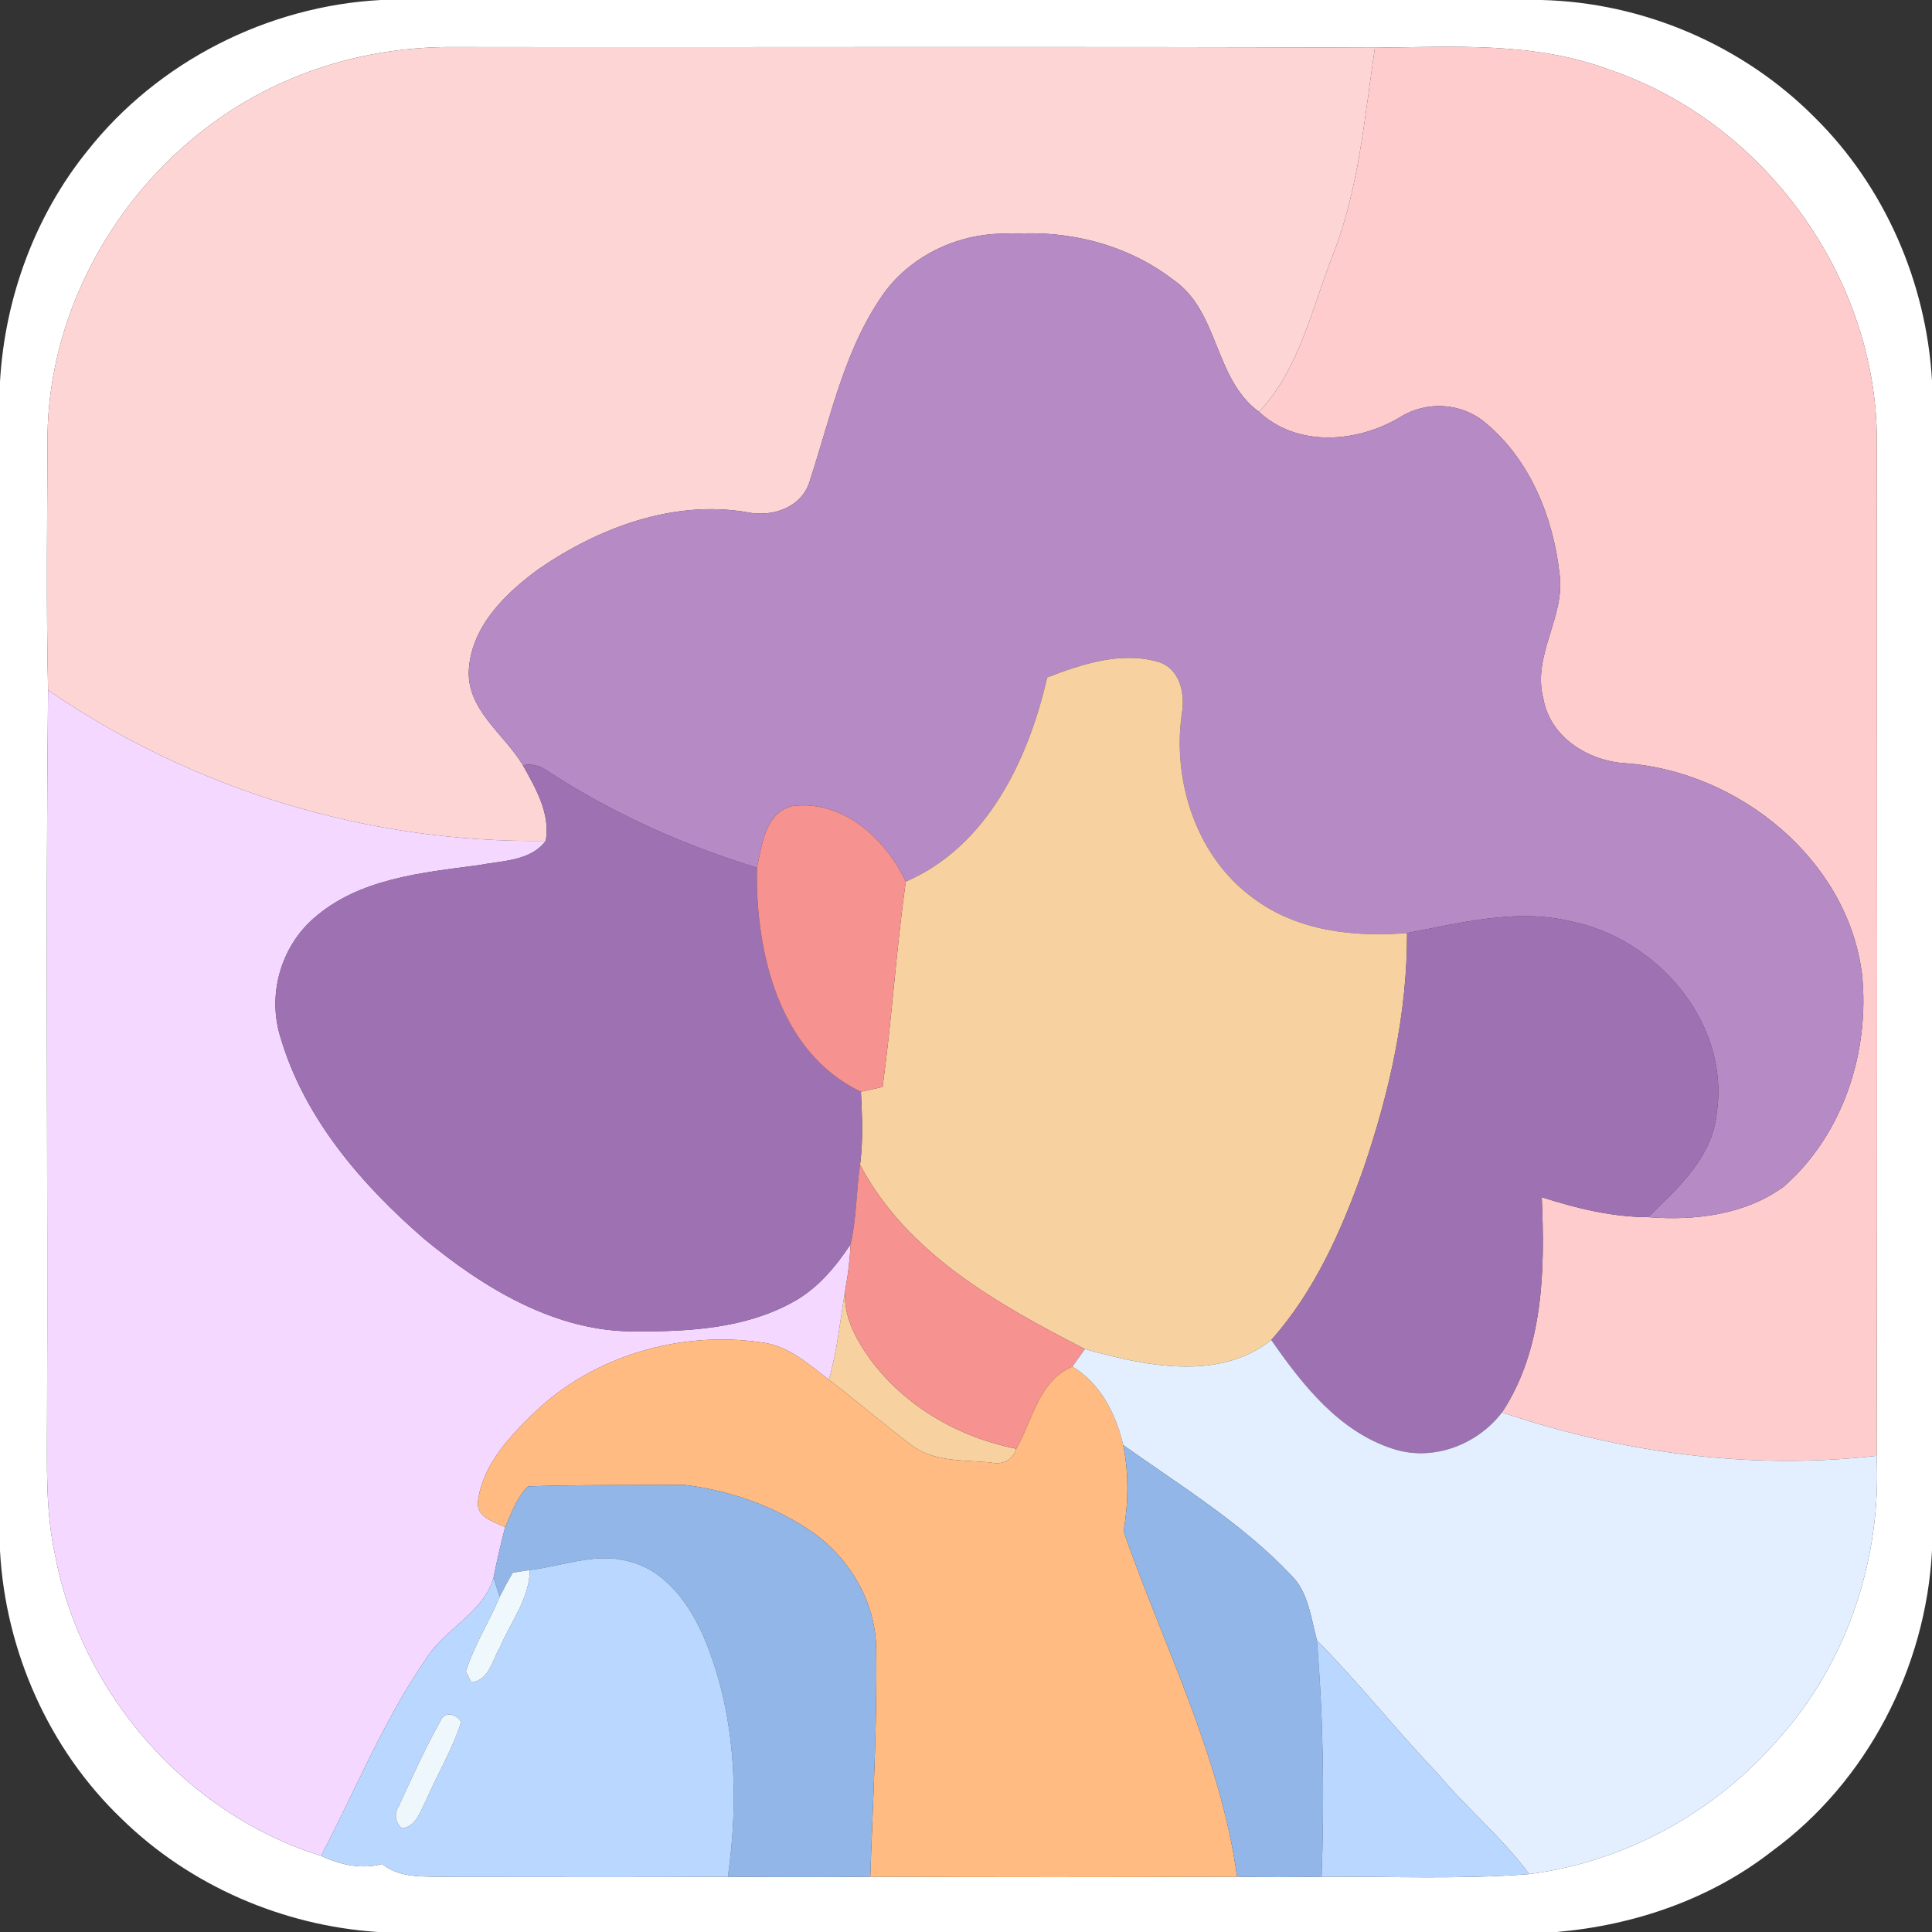 <?xml version="1.0" encoding="UTF-8" ?>
<!DOCTYPE svg PUBLIC "-//W3C//DTD SVG 1.1//EN" "http://www.w3.org/Graphics/SVG/1.1/DTD/svg11.dtd">
<svg width="246pt" height="246pt" viewBox="0 0 246 246" version="1.1" xmlns="http://www.w3.org/2000/svg">
<rect x="0" y="0" width="246" height="246" fill="#333333" stroke="none"/>
<g id="#ffffffff">
<path fill="#ffffff" opacity="1.00" d=" M 48.50 0.00 L 196.30 0.00 C 209.24 0.32 221.93 5.76 231.05 14.94 C 239.99 23.76 245.29 35.98 246.00 48.49 L 246.00 197.41 C 245.24 212.33 237.74 226.85 225.64 235.70 C 217.81 241.83 208.06 245.15 198.21 246.00 L 48.11 246.00 C 35.99 245.20 24.21 240.11 15.51 231.61 C 6.23 222.74 0.70 210.25 0.00 197.46 L 0.00 48.58 C 0.62 37.94 4.44 27.47 11.16 19.17 C 20.13 7.83 34.08 0.76 48.50 0.00 M 37.04 10.04 C 19.25 17.46 6.50 35.66 6.06 55.00 C 6.01 65.95 5.87 76.92 6.12 87.87 C 5.79 118.89 6.11 149.93 5.99 180.97 C 5.99 186.65 5.78 192.40 7.01 197.99 C 10.29 215.57 23.77 231.02 40.89 236.30 C 43.32 237.45 46.03 238.05 48.67 237.34 C 51.03 239.25 54.13 238.88 56.97 238.99 C 68.88 238.99 80.78 239.04 92.68 238.97 C 98.72 239.01 104.77 239.04 110.81 238.96 C 126.38 239.03 141.95 239.03 157.52 238.96 C 161.10 239.04 164.69 239.02 168.28 238.96 C 177.09 238.92 185.92 239.31 194.71 238.63 C 206.93 237.07 218.41 230.75 226.45 221.42 C 235.21 211.72 239.60 198.36 238.95 185.37 C 239.06 142.24 238.99 99.11 238.98 55.98 C 238.91 35.24 224.65 15.62 205.07 8.93 C 195.50 5.29 185.11 5.97 175.07 6.07 C 136.06 5.90 97.04 6.05 58.03 5.99 C 50.85 5.91 43.65 7.23 37.04 10.04 Z" />
</g>
<g id="#fdd5d5ff">
<path fill="#fdd5d5" opacity="1.00" d=" M 37.04 10.04 C 43.65 7.23 50.85 5.91 58.03 5.99 C 97.04 6.05 136.06 5.90 175.07 6.07 C 173.73 15.00 173.02 24.13 169.66 32.60 C 167.02 39.37 165.42 47.02 160.31 52.44 C 154.52 48.20 155.27 39.61 149.33 35.58 C 143.57 31.17 136.18 29.29 128.98 29.78 C 122.88 29.43 116.67 32.05 112.88 36.88 C 107.62 44.00 105.86 52.83 103.16 61.07 C 102.23 64.59 98.37 65.92 95.08 65.21 C 85.69 63.63 76.22 67.20 68.57 72.47 C 64.40 75.51 60.15 79.63 59.71 85.07 C 59.28 90.30 64.17 93.40 66.58 97.44 C 68.20 100.36 70.11 103.58 69.49 107.07 C 47.04 107.37 24.61 100.61 6.12 87.87 C 5.87 76.92 6.01 65.95 6.06 55.00 C 6.50 35.66 19.25 17.46 37.04 10.04 Z" />
</g>
<g id="#feccccff">
<path fill="#fecccc" opacity="1.00" d=" M 175.07 6.07 C 185.11 5.97 195.50 5.29 205.07 8.93 C 224.65 15.62 238.91 35.24 238.98 55.98 C 238.99 99.11 239.06 142.24 238.95 185.37 C 222.88 187.20 206.53 185.01 191.25 179.84 C 196.56 171.80 196.72 161.73 196.31 152.44 C 200.70 153.85 205.23 154.96 209.86 154.98 C 215.81 155.45 222.16 154.69 227.10 151.11 C 234.70 144.49 238.13 133.84 237.08 123.97 C 235.21 109.37 221.35 98.25 207.06 97.19 C 202.29 96.94 197.34 93.89 196.50 88.90 C 195.07 83.39 199.36 78.52 198.57 73.04 C 197.78 65.87 194.80 58.51 189.13 53.83 C 186.11 51.26 181.63 51.01 178.29 53.11 C 172.83 56.37 165.25 57.01 160.31 52.44 C 165.42 47.02 167.02 39.37 169.66 32.60 C 173.02 24.13 173.73 15.00 175.07 6.07 Z" />
</g>
<g id="#b58ac5ff">
<path fill="#b58ac5" opacity="1.00" d=" M 112.88 36.88 C 116.67 32.05 122.88 29.43 128.98 29.78 C 136.18 29.29 143.57 31.17 149.33 35.58 C 155.27 39.61 154.52 48.20 160.31 52.44 C 165.25 57.01 172.83 56.37 178.29 53.11 C 181.63 51.01 186.11 51.26 189.13 53.83 C 194.80 58.51 197.78 65.87 198.57 73.04 C 199.36 78.52 195.07 83.39 196.50 88.90 C 197.34 93.89 202.29 96.94 207.06 97.19 C 221.35 98.25 235.21 109.37 237.08 123.97 C 238.13 133.84 234.70 144.49 227.10 151.11 C 222.16 154.69 215.81 155.45 209.86 154.98 C 213.67 151.27 218.05 147.35 218.59 141.71 C 220.31 130.18 210.90 119.43 199.90 117.29 C 192.97 115.65 185.97 117.54 179.16 118.80 C 172.41 119.36 165.14 118.55 159.58 114.36 C 152.36 109.11 149.27 99.57 150.47 90.92 C 150.92 88.45 150.32 85.31 147.69 84.35 C 142.92 82.85 137.82 84.53 133.34 86.26 C 130.94 96.70 125.72 107.77 115.33 112.26 C 112.76 106.78 107.36 101.84 100.92 102.63 C 97.45 103.42 97.02 107.59 96.38 110.48 C 87.03 107.62 77.98 103.57 69.78 98.21 C 68.85 97.52 67.73 97.20 66.58 97.44 C 64.17 93.40 59.28 90.30 59.71 85.07 C 60.15 79.63 64.40 75.51 68.57 72.47 C 76.22 67.20 85.69 63.63 95.08 65.21 C 98.37 65.92 102.23 64.59 103.16 61.07 C 105.86 52.83 107.62 44.00 112.88 36.88 Z" />
</g>
<g id="#f7d19fff">
<path fill="#f7d19f" opacity="1.00" d=" M 133.34 86.26 C 137.82 84.53 142.92 82.85 147.69 84.35 C 150.32 85.31 150.92 88.45 150.47 90.92 C 149.27 99.57 152.36 109.11 159.58 114.36 C 165.14 118.55 172.41 119.36 179.16 118.80 C 179.20 129.06 176.90 139.18 173.60 148.84 C 170.84 156.63 167.42 164.39 161.87 170.62 C 155.19 175.95 145.70 173.90 138.14 171.78 C 127.15 166.12 115.49 159.66 109.51 148.30 C 109.92 145.21 109.77 142.10 109.62 139.01 C 110.31 138.86 111.69 138.56 112.38 138.40 C 113.57 129.72 114.11 120.94 115.33 112.26 C 125.72 107.77 130.94 96.70 133.34 86.26 Z" />
<path fill="#f7d19f" opacity="1.00" d=" M 105.54 175.68 C 106.64 171.85 107.00 167.88 107.67 163.97 C 107.20 167.34 108.94 170.49 110.85 173.13 C 115.29 179.13 122.14 183.02 129.40 184.47 C 128.95 185.96 127.57 186.57 126.11 186.21 C 122.70 185.90 118.86 186.17 115.99 183.96 C 112.44 181.29 109.08 178.37 105.54 175.68 Z" />
</g>
<g id="#f4d8ffff">
<path fill="#f4d8ff" opacity="1.00" d=" M 6.12 87.87 C 24.61 100.61 47.04 107.37 69.49 107.07 C 67.53 109.67 63.91 109.58 61.01 110.15 C 53.72 111.12 45.68 111.85 39.92 116.95 C 35.67 120.68 34.01 126.83 35.75 132.20 C 38.80 142.48 46.11 150.92 54.09 157.82 C 61.69 164.07 70.84 169.65 81.01 169.52 C 87.75 169.56 94.84 169.15 100.87 165.84 C 104.03 164.15 106.37 161.36 108.31 158.42 C 108.21 160.28 108.01 162.13 107.67 163.97 C 107.00 167.88 106.64 171.85 105.54 175.68 C 102.96 173.70 100.37 171.33 96.99 170.93 C 86.64 169.40 75.51 172.62 67.94 179.95 C 64.81 183.00 61.51 186.52 60.87 191.03 C 60.54 193.20 62.83 193.71 64.32 194.45 C 63.77 196.59 63.26 198.74 62.84 200.91 C 61.51 205.44 56.64 207.35 54.25 211.22 C 48.86 219.03 45.27 227.90 40.89 236.30 C 23.77 231.02 10.29 215.57 7.01 197.99 C 5.78 192.40 5.99 186.65 5.99 180.97 C 6.11 149.93 5.79 118.89 6.12 87.87 Z" />
</g>
<g id="#9e72b2ff">
<path fill="#9e72b2" opacity="1.00" d=" M 66.58 97.44 C 67.73 97.20 68.85 97.52 69.78 98.21 C 77.98 103.57 87.03 107.62 96.38 110.48 C 96.17 121.12 99.12 134.01 109.62 139.01 C 109.77 142.10 109.92 145.21 109.51 148.30 C 109.02 151.66 109.07 155.09 108.31 158.42 C 106.37 161.36 104.03 164.15 100.87 165.84 C 94.84 169.15 87.75 169.56 81.01 169.52 C 70.84 169.65 61.69 164.07 54.09 157.82 C 46.11 150.92 38.80 142.48 35.75 132.20 C 34.01 126.83 35.67 120.68 39.92 116.95 C 45.68 111.85 53.72 111.12 61.01 110.15 C 63.91 109.58 67.53 109.67 69.49 107.07 C 70.11 103.58 68.20 100.36 66.58 97.44 Z" />
<path fill="#9e72b2" opacity="1.00" d=" M 179.16 118.80 C 185.97 117.54 192.97 115.65 199.90 117.29 C 210.90 119.43 220.31 130.18 218.59 141.71 C 218.05 147.35 213.67 151.27 209.86 154.98 C 205.23 154.96 200.70 153.85 196.31 152.44 C 196.72 161.73 196.56 171.80 191.25 179.84 C 188.08 183.99 182.43 186.13 177.37 184.48 C 170.50 182.28 165.83 176.32 161.87 170.62 C 167.42 164.39 170.84 156.63 173.60 148.84 C 176.90 139.18 179.20 129.06 179.16 118.80 Z" />
</g>
<g id="#f69290ff">
<path fill="#f69290" opacity="1.00" d=" M 96.38 110.48 C 97.02 107.59 97.45 103.42 100.92 102.63 C 107.36 101.84 112.76 106.78 115.33 112.26 C 114.11 120.94 113.57 129.72 112.38 138.40 C 111.69 138.56 110.31 138.86 109.62 139.01 C 99.12 134.01 96.17 121.12 96.38 110.48 Z" />
<path fill="#f69290" opacity="1.00" d=" M 108.31 158.42 C 109.07 155.09 109.02 151.66 109.51 148.30 C 115.49 159.66 127.15 166.12 138.14 171.78 C 137.74 172.34 136.95 173.45 136.55 174.01 C 132.26 175.80 131.49 180.84 129.40 184.47 C 122.14 183.02 115.29 179.13 110.85 173.13 C 108.94 170.49 107.20 167.34 107.67 163.97 C 108.01 162.13 108.21 160.28 108.31 158.42 Z" />
</g>
<g id="#ffbb81ff">
<path fill="#ffbb81" opacity="1.00" d=" M 67.94 179.95 C 75.51 172.62 86.64 169.40 96.99 170.93 C 100.37 171.33 102.96 173.70 105.54 175.68 C 109.08 178.37 112.44 181.29 115.99 183.96 C 118.86 186.17 122.70 185.90 126.11 186.21 C 127.57 186.57 128.95 185.96 129.40 184.47 C 131.49 180.84 132.26 175.80 136.55 174.01 C 140.15 176.17 142.08 180.03 143.02 184.00 C 143.75 187.63 143.68 191.35 143.07 194.99 C 148.14 209.53 155.39 223.54 157.52 238.96 C 141.95 239.03 126.38 239.03 110.81 238.96 C 111.14 229.28 111.71 219.60 111.56 209.91 C 111.49 203.85 108.06 198.17 103.08 194.84 C 98.35 191.67 92.77 189.75 87.14 189.07 C 80.51 189.11 73.87 189.04 67.24 189.26 C 65.79 190.67 65.14 192.65 64.32 194.45 C 62.83 193.71 60.54 193.20 60.87 191.03 C 61.51 186.52 64.81 183.00 67.94 179.95 Z" />
</g>
<g id="#e3efffff">
<path fill="#e3efff" opacity="1.00" d=" M 138.14 171.78 C 145.70 173.90 155.19 175.95 161.87 170.62 C 165.83 176.32 170.50 182.28 177.37 184.48 C 182.43 186.13 188.08 183.99 191.25 179.84 C 206.53 185.01 222.88 187.20 238.95 185.37 C 239.60 198.36 235.21 211.72 226.45 221.42 C 218.41 230.75 206.93 237.07 194.71 238.63 C 191.28 233.99 186.79 230.28 183.09 225.87 C 177.81 220.34 173.06 214.31 167.68 208.87 C 166.90 206.01 166.63 202.78 164.41 200.58 C 158.17 193.99 150.37 189.22 143.02 184.00 C 142.08 180.03 140.15 176.17 136.55 174.01 C 136.95 173.45 137.74 172.34 138.14 171.78 Z" />
</g>
<g id="#92b6e8ff">
<path fill="#92b6e8" opacity="1.00" d=" M 143.02 184.00 C 150.37 189.22 158.17 193.99 164.41 200.58 C 166.63 202.78 166.90 206.01 167.68 208.87 C 168.51 218.88 168.64 228.93 168.28 238.96 C 164.69 239.02 161.10 239.04 157.52 238.96 C 155.39 223.54 148.14 209.53 143.07 194.99 C 143.68 191.35 143.75 187.63 143.02 184.00 Z" />
<path fill="#92b6e8" opacity="1.00" d=" M 67.24 189.26 C 73.87 189.04 80.51 189.11 87.14 189.07 C 92.77 189.75 98.35 191.67 103.08 194.84 C 108.06 198.17 111.49 203.85 111.56 209.91 C 111.71 219.60 111.14 229.28 110.81 238.96 C 104.77 239.04 98.72 239.01 92.68 238.97 C 94.13 228.75 93.66 217.97 89.58 208.38 C 87.74 204.18 84.70 199.92 80.00 198.79 C 75.80 197.65 71.62 199.42 67.46 199.91 C 66.92 200.00 65.84 200.16 65.30 200.25 C 64.71 201.25 64.15 202.28 63.62 203.33 C 63.43 202.72 63.04 201.52 62.84 200.91 C 63.26 198.74 63.77 196.59 64.32 194.45 C 65.14 192.65 65.79 190.67 67.24 189.26 Z" />
</g>
<g id="#bad8ffff">
<path fill="#bad8ff" opacity="1.00" d=" M 67.46 199.91 C 71.62 199.42 75.80 197.65 80.00 198.79 C 84.70 199.92 87.74 204.18 89.58 208.38 C 93.66 217.97 94.13 228.75 92.68 238.97 C 80.78 239.04 68.88 238.99 56.97 238.99 C 54.13 238.88 51.03 239.25 48.67 237.34 C 46.03 238.05 43.32 237.45 40.89 236.30 C 45.27 227.90 48.86 219.03 54.25 211.22 C 56.64 207.35 61.51 205.44 62.84 200.91 C 63.04 201.52 63.43 202.72 63.62 203.33 C 62.28 206.53 60.37 209.49 59.32 212.81 C 59.50 213.16 59.84 213.86 60.01 214.21 C 62.32 213.96 62.65 211.35 63.68 209.72 C 65.03 206.50 67.42 203.54 67.46 199.91 M 56.08 219.12 C 54.12 222.64 52.45 226.32 50.77 229.98 C 50.16 230.93 50.33 232.05 51.16 232.80 C 52.99 232.61 53.49 230.66 54.22 229.30 C 55.67 225.93 57.62 222.76 58.72 219.25 C 58.13 218.25 56.63 217.81 56.08 219.12 Z" />
<path fill="#bad8ff" opacity="1.00" d=" M 167.68 208.87 C 173.06 214.31 177.81 220.34 183.09 225.87 C 186.79 230.28 191.28 233.99 194.71 238.63 C 185.92 239.31 177.09 238.92 168.28 238.96 C 168.64 228.93 168.51 218.88 167.68 208.87 Z" />
</g>
<g id="#eff8fcff">
<path fill="#eff8fc" opacity="1.00" d=" M 65.30 200.25 C 65.84 200.16 66.92 200.00 67.46 199.91 C 67.42 203.54 65.03 206.50 63.68 209.72 C 62.65 211.35 62.32 213.96 60.01 214.21 C 59.84 213.86 59.50 213.16 59.32 212.81 C 60.37 209.49 62.28 206.53 63.62 203.33 C 64.15 202.28 64.71 201.25 65.30 200.25 Z" />
</g>
<g id="#edf7fcff">
<path fill="#edf7fc" opacity="1.00" d=" M 56.08 219.12 C 56.63 217.81 58.13 218.25 58.72 219.25 C 57.62 222.76 55.67 225.93 54.22 229.30 C 53.49 230.66 52.99 232.61 51.16 232.80 C 50.33 232.05 50.16 230.93 50.77 229.98 C 52.45 226.32 54.12 222.64 56.08 219.12 Z" />
</g>
</svg>
